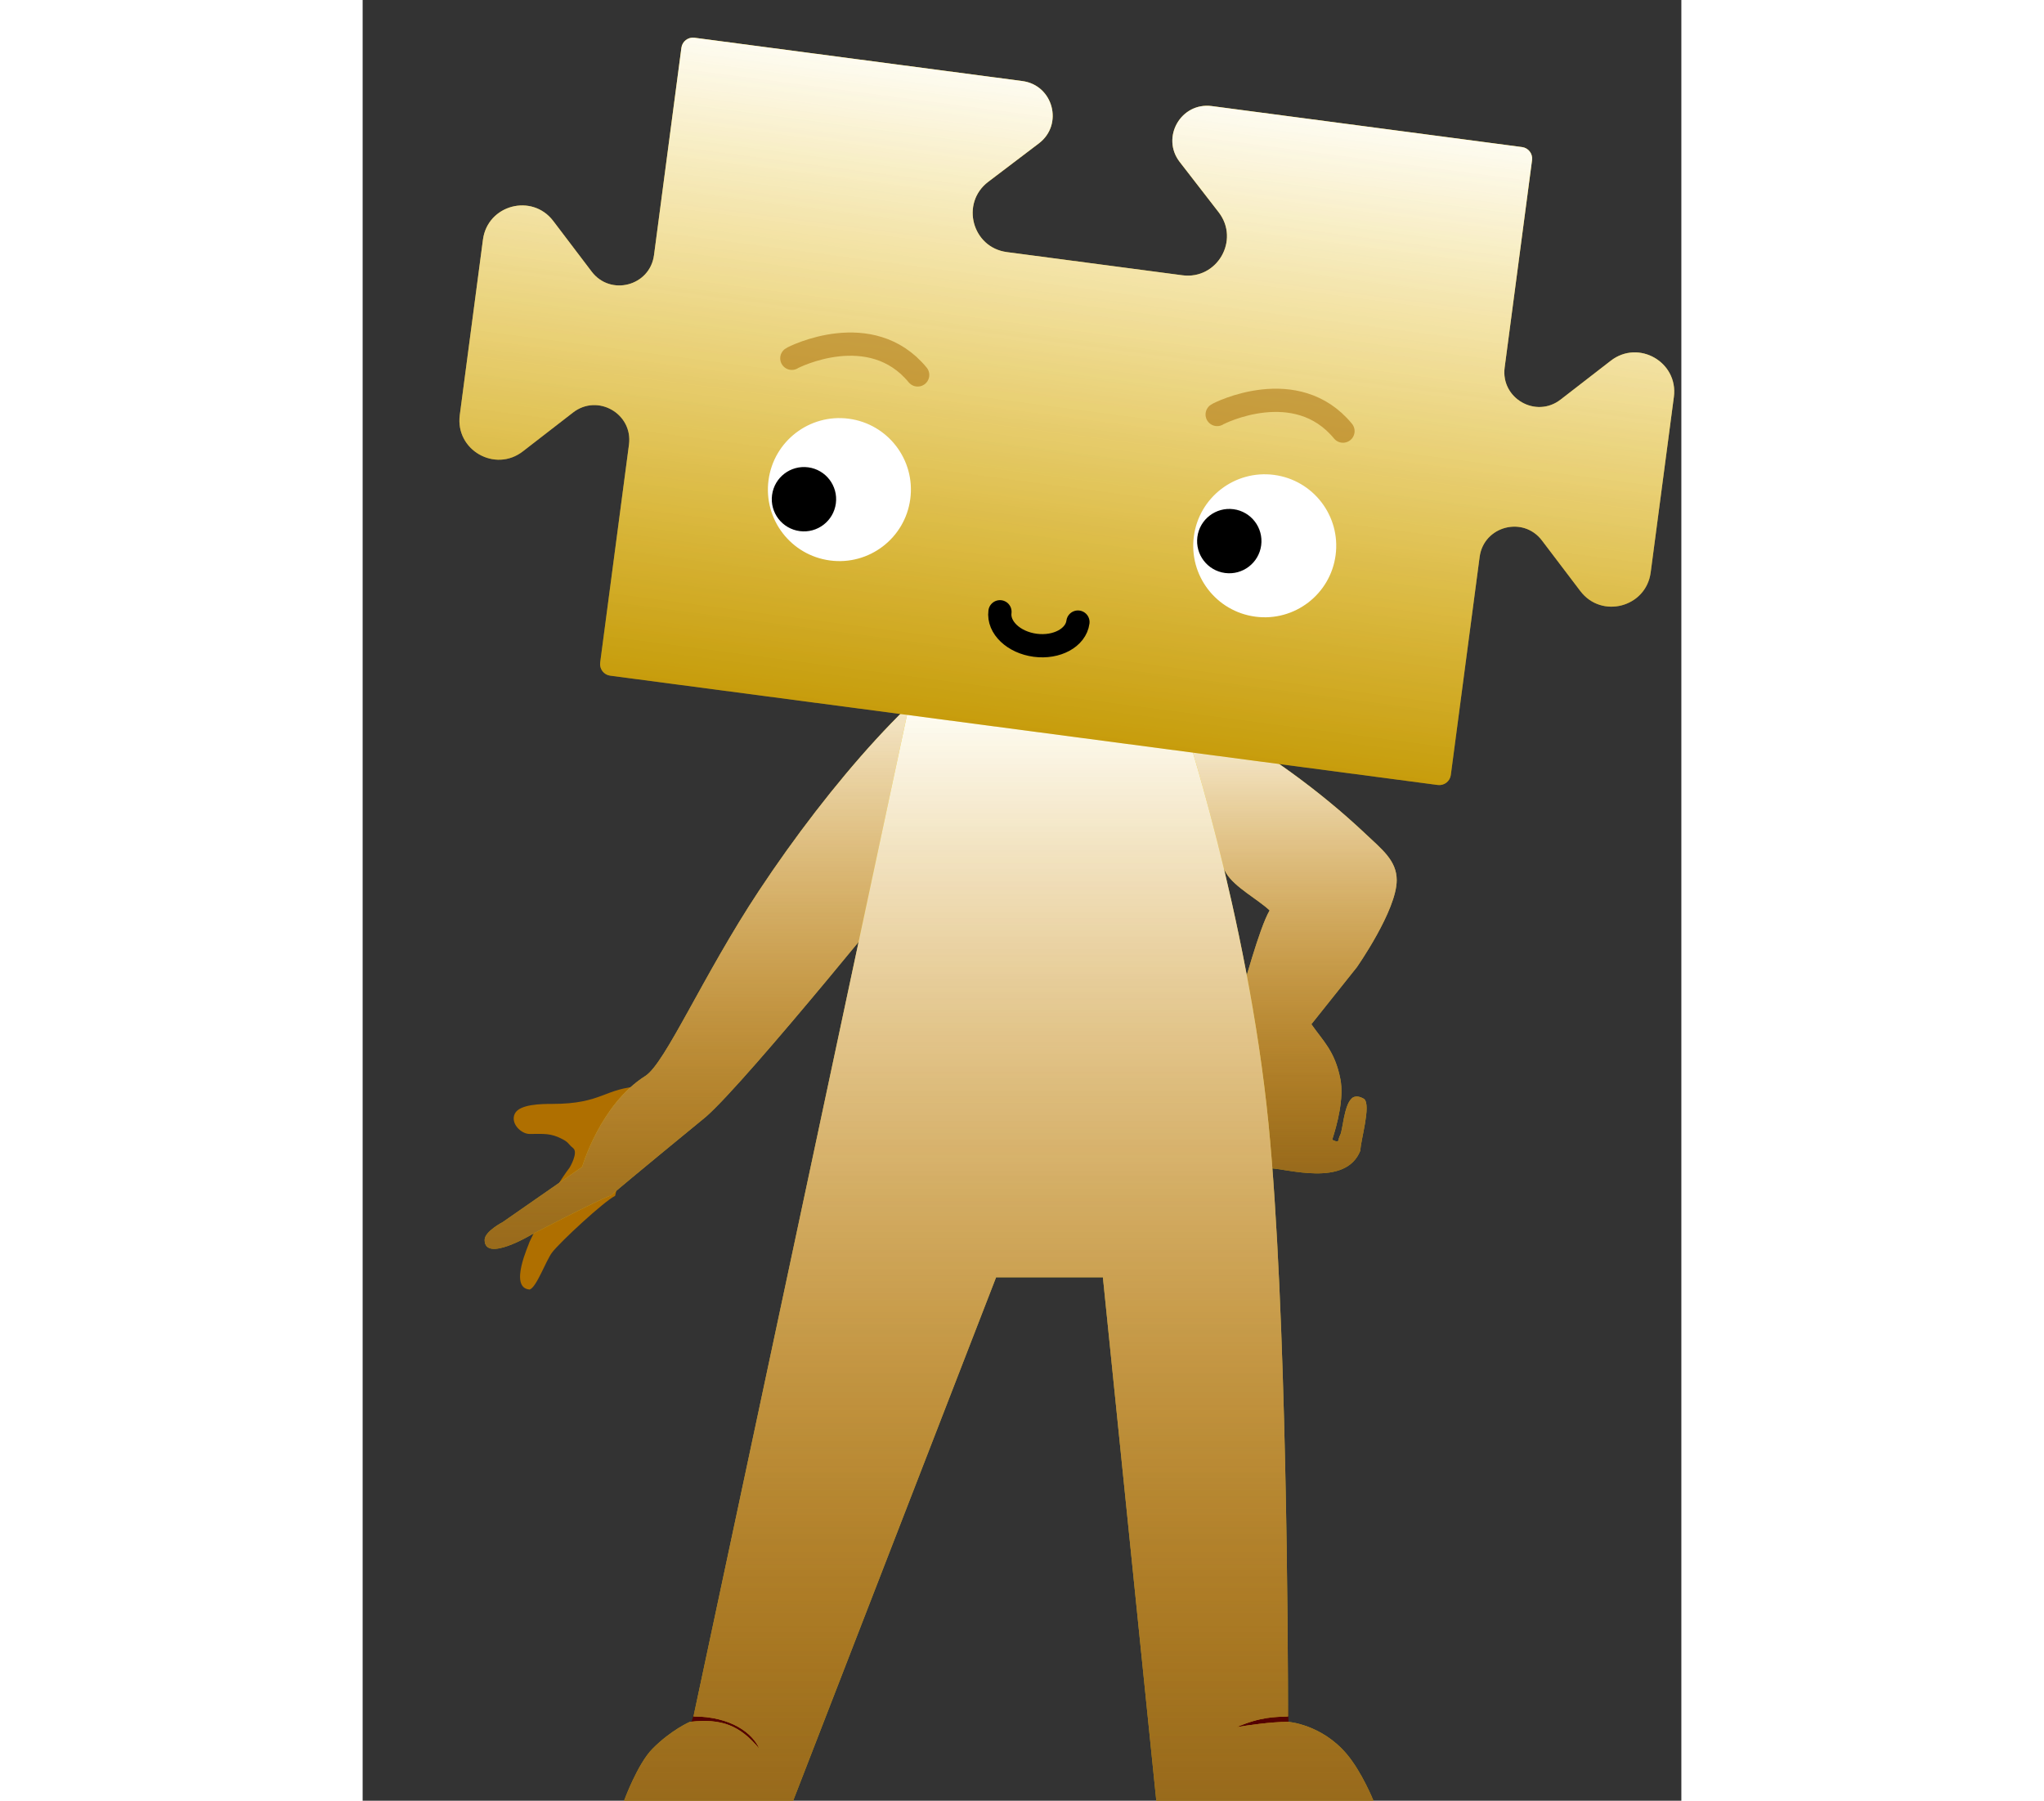 <svg height="200" viewBox="0 0 227 310" fill="none" xmlns="http://www.w3.org/2000/svg">
<rect x="0" y="0" width="227" height="310" fill="#333333" stroke="none"/>
<path d="M56 298.405L57.538 293.452L72.615 282L69.231 303.357L56 298.405Z" fill="#540002"/>
<path d="M145.231 308V288.5L159 287.5L159.5 299.5L145.231 308Z" fill="#540002"/>
<path d="M32.619 190.043C41.35 190.043 41.528 187.297 48 187L43.458 205.87C41.488 206.865 34.025 213.782 32.619 215.609C31.557 216.989 29.91 221.696 28.732 222C25.093 221.696 28.653 214.197 28.732 213.783C31.061 209.074 32.375 205.344 35.63 201C35.63 201 37.182 198.42 36.232 197.652C35.295 196.894 35.552 196.733 34.426 196.13C32.367 195.028 31.154 195.217 28.732 195.217C27.273 195.217 25.394 193.391 26.189 191.734C26.985 190.077 30.793 190.043 32.619 190.043Z" fill="#AF6F00"/>
<path d="M95.571 149.653C95.571 149.653 66.269 186.037 59.045 192.294C59.045 192.294 45.387 203.477 42.75 205.791C40.264 206.712 29.079 212.54 29.079 212.54C29.079 212.54 21 217.398 21 213.46C21 211.996 24.107 210.393 24.107 210.393L37.779 200.883C37.779 200.883 40.886 190.146 48.654 185.238C52.099 183.061 58.57 167.934 68.229 153.334C80.347 135.015 96.588 116.292 108 111L95.571 149.653Z" fill="#E8C100"/>
<path d="M95.571 149.653C95.571 149.653 66.269 186.037 59.045 192.294C59.045 192.294 45.387 203.477 42.75 205.791C40.264 206.712 29.079 212.54 29.079 212.54C29.079 212.54 21 217.398 21 213.46C21 211.996 24.107 210.393 24.107 210.393L37.779 200.883C37.779 200.883 40.886 190.146 48.654 185.238C52.099 183.061 58.57 167.934 68.229 153.334C80.347 135.015 96.588 116.292 108 111L95.571 149.653Z" fill="url(#paint0_linear)" style="mix-blend-mode:soft-light"/>
<path d="M95.571 149.653C95.571 149.653 66.269 186.037 59.045 192.294C59.045 192.294 45.387 203.477 42.75 205.791C40.264 206.712 29.079 212.54 29.079 212.54C29.079 212.54 21 217.398 21 213.46C21 211.996 24.107 210.393 24.107 210.393L37.779 200.883C37.779 200.883 40.886 190.146 48.654 185.238C52.099 183.061 58.57 167.934 68.229 153.334C80.347 135.015 96.588 116.292 108 111L95.571 149.653Z" fill="url(#paint1_linear)" style="mix-blend-mode:hard-light"/>
<path d="M172.653 143.57C156.125 127.959 138 120 138 120L146.125 148.162C147.605 148.162 147.95 149.113 148.625 150.271C150.058 152.727 154.124 154.829 156.125 156.733C154.285 159.905 151.75 169.76 150.812 172.344L156.125 201.119C158.938 201.119 169.25 204.486 171.75 198.058C171.75 196.433 173.663 190.19 172.375 189.18C170.812 188.262 170.188 189.18 170.188 189.18C168.938 190.405 168.695 194.553 168.312 195.303C167.688 196.527 168.312 196.833 166.893 196.221C167.75 193.594 168.939 189.088 168.312 185.813C167.375 180.915 165.257 179.152 163.312 176.324L171.125 166.528C171.125 166.528 178 156.733 178 151.529C178 148.162 175.5 146.26 172.653 143.57Z" fill="#E8C100"/>
<path d="M172.653 143.57C156.125 127.959 138 120 138 120L146.125 148.162C147.605 148.162 147.95 149.113 148.625 150.271C150.058 152.727 154.124 154.829 156.125 156.733C154.285 159.905 151.75 169.76 150.812 172.344L156.125 201.119C158.938 201.119 169.25 204.486 171.75 198.058C171.75 196.433 173.663 190.19 172.375 189.18C170.812 188.262 170.188 189.18 170.188 189.18C168.938 190.405 168.695 194.553 168.312 195.303C167.688 196.527 168.312 196.833 166.893 196.221C167.75 193.594 168.939 189.088 168.312 185.813C167.375 180.915 165.257 179.152 163.312 176.324L171.125 166.528C171.125 166.528 178 156.733 178 151.529C178 148.162 175.5 146.26 172.653 143.57Z" fill="url(#paint2_linear)" style="mix-blend-mode:soft-light"/>
<path d="M172.653 143.57C156.125 127.959 138 120 138 120L146.125 148.162C147.605 148.162 147.95 149.113 148.625 150.271C150.058 152.727 154.124 154.829 156.125 156.733C154.285 159.905 151.75 169.76 150.812 172.344L156.125 201.119C158.938 201.119 169.25 204.486 171.75 198.058C171.75 196.433 173.663 190.19 172.375 189.18C170.812 188.262 170.188 189.18 170.188 189.18C168.938 190.405 168.695 194.553 168.312 195.303C167.688 196.527 168.312 196.833 166.893 196.221C167.75 193.594 168.939 189.088 168.312 185.813C167.375 180.915 165.257 179.152 163.312 176.324L171.125 166.528C171.125 166.528 178 156.733 178 151.529C178 148.162 175.5 146.26 172.653 143.57Z" fill="url(#paint3_linear)" style="mix-blend-mode:hard-light"/>
<path fill-rule="evenodd" clip-rule="evenodd" d="M93.72 123H140.907C140.907 123 152.367 157.561 155.922 193.356C159.098 225.348 159.288 283.716 159.292 295.497C157.147 295.6 154.696 295.497 150.406 297.348C152.143 297.04 156.351 296.422 159.292 296.422C159.292 296.422 165.042 296.807 169.404 301.977C172.026 305.084 174 310 174 310H136.618L127.425 219.894H109.04L74.109 310H45C45 310 47.317 303.65 49.903 301.051C53.161 297.776 56.337 296.422 56.337 296.422C61.853 295.805 64.917 297.04 68.287 301.051C67.143 298.377 63.385 295.497 56.95 295.497L93.72 123Z" fill="#E8C100"/>
<path fill-rule="evenodd" clip-rule="evenodd" d="M93.72 123H140.907C140.907 123 152.367 157.561 155.922 193.356C159.098 225.348 159.288 283.716 159.292 295.497C157.147 295.6 154.696 295.497 150.406 297.348C152.143 297.04 156.351 296.422 159.292 296.422C159.292 296.422 165.042 296.807 169.404 301.977C172.026 305.084 174 310 174 310H136.618L127.425 219.894H109.04L74.109 310H45C45 310 47.317 303.65 49.903 301.051C53.161 297.776 56.337 296.422 56.337 296.422C61.853 295.805 64.917 297.04 68.287 301.051C67.143 298.377 63.385 295.497 56.95 295.497L93.72 123Z" fill="url(#paint4_linear)" style="mix-blend-mode:soft-light"/>
<path fill-rule="evenodd" clip-rule="evenodd" d="M93.72 123H140.907C140.907 123 152.367 157.561 155.922 193.356C159.098 225.348 159.288 283.716 159.292 295.497C157.147 295.6 154.696 295.497 150.406 297.348C152.143 297.04 156.351 296.422 159.292 296.422C159.292 296.422 165.042 296.807 169.404 301.977C172.026 305.084 174 310 174 310H136.618L127.425 219.894H109.04L74.109 310H45C45 310 47.317 303.65 49.903 301.051C53.161 297.776 56.337 296.422 56.337 296.422C61.853 295.805 64.917 297.04 68.287 301.051C67.143 298.377 63.385 295.497 56.95 295.497L93.72 123Z" fill="url(#paint5_linear)" style="mix-blend-mode:hard-light"/>
<path d="M42.608 116.319L185.071 135.14C186.166 135.285 187.171 134.514 187.316 133.419L192.274 95.885C192.976 90.571 199.762 88.774 203.002 93.043L209.615 101.757C213.271 106.574 220.927 104.546 221.719 98.551L225.71 68.339C226.502 62.344 219.635 58.397 214.854 62.1L206.205 68.797C201.968 72.079 195.882 68.581 196.583 63.268L201.3 27.563C201.445 26.468 200.675 25.463 199.58 25.319L146.182 18.264C140.868 17.562 137.371 23.648 140.652 27.886L147.35 36.535C151.052 41.316 147.105 48.183 141.11 47.391L110.898 43.4C104.903 42.608 102.875 34.951 107.692 31.296L116.406 24.683C120.675 21.443 118.878 14.657 113.565 13.955L57.116 6.497C56.021 6.353 55.016 7.123 54.872 8.218L50.155 43.923C49.453 49.236 42.667 51.033 39.427 46.764L32.814 38.05C29.158 33.233 21.502 35.261 20.71 41.256L16.719 71.468C15.927 77.463 22.794 81.41 27.575 77.707L36.224 71.01C40.461 67.728 46.547 71.226 45.846 76.54L40.887 114.074C40.742 115.169 41.513 116.174 42.608 116.319Z" fill="#E8C100"/>
<path d="M42.608 116.319L185.071 135.14C186.166 135.285 187.171 134.514 187.316 133.419L192.274 95.885C192.976 90.571 199.762 88.774 203.002 93.043L209.615 101.757C213.271 106.574 220.927 104.546 221.719 98.551L225.71 68.339C226.502 62.344 219.635 58.397 214.854 62.1L206.205 68.797C201.968 72.079 195.882 68.581 196.583 63.268L201.3 27.563C201.445 26.468 200.675 25.463 199.58 25.319L146.182 18.264C140.868 17.562 137.371 23.648 140.652 27.886L147.35 36.535C151.052 41.316 147.105 48.183 141.11 47.391L110.898 43.4C104.903 42.608 102.875 34.951 107.692 31.296L116.406 24.683C120.675 21.443 118.878 14.657 113.565 13.955L57.116 6.497C56.021 6.353 55.016 7.123 54.872 8.218L50.155 43.923C49.453 49.236 42.667 51.033 39.427 46.764L32.814 38.05C29.158 33.233 21.502 35.261 20.71 41.256L16.719 71.468C15.927 77.463 22.794 81.41 27.575 77.707L36.224 71.01C40.461 67.728 46.547 71.226 45.846 76.54L40.887 114.074C40.742 115.169 41.513 116.174 42.608 116.319Z" fill="url(#paint6_linear)" style="mix-blend-mode:soft-light"/>
<path d="M42.608 116.319L185.071 135.14C186.166 135.285 187.171 134.514 187.316 133.419L192.274 95.885C192.976 90.571 199.762 88.774 203.002 93.043L209.615 101.757C213.271 106.574 220.927 104.546 221.719 98.551L225.71 68.339C226.502 62.344 219.635 58.397 214.854 62.1L206.205 68.797C201.968 72.079 195.882 68.581 196.583 63.268L201.3 27.563C201.445 26.468 200.675 25.463 199.58 25.319L146.182 18.264C140.868 17.562 137.371 23.648 140.652 27.886L147.35 36.535C151.052 41.316 147.105 48.183 141.11 47.391L110.898 43.4C104.903 42.608 102.875 34.951 107.692 31.296L116.406 24.683C120.675 21.443 118.878 14.657 113.565 13.955L57.116 6.497C56.021 6.353 55.016 7.123 54.872 8.218L50.155 43.923C49.453 49.236 42.667 51.033 39.427 46.764L32.814 38.05C29.158 33.233 21.502 35.261 20.71 41.256L16.719 71.468C15.927 77.463 22.794 81.41 27.575 77.707L36.224 71.01C40.461 67.728 46.547 71.226 45.846 76.54L40.887 114.074C40.742 115.169 41.513 116.174 42.608 116.319Z" fill="url(#paint7_linear)" style="mix-blend-mode:hard-light"/>
<ellipse cx="82.068" cy="84.286" rx="12.308" ry="12.308" transform="rotate(7.526 82.068 84.286)" fill="white"/>
<ellipse cx="155.283" cy="93.959" rx="12.308" ry="12.308" transform="rotate(7.526 155.283 93.959)" fill="white"/>
<ellipse cx="75.967" cy="85.942" rx="5.539" ry="5.539" transform="rotate(7.526 75.967 85.942)" fill="black"/>
<path d="M154.673 93.878C154.272 96.911 151.489 99.044 148.456 98.644C145.423 98.243 143.29 95.46 143.69 92.427C144.091 89.394 146.874 87.261 149.907 87.662C152.94 88.062 155.073 90.845 154.673 93.878Z" fill="black"/>
<path opacity="0.51" d="M73.88 61.685C74.226 61.42 87.516 54.796 95.54 64.547M147.095 71.358C147.44 71.093 160.731 64.469 168.754 74.219" stroke="#A56900" stroke-width="4" stroke-linecap="round" stroke-linejoin="round"/>
<path d="M123.13 107.092C122.774 109.788 119.48 111.576 115.774 111.087C112.067 110.597 109.351 108.015 109.707 105.319" stroke="black" stroke-width="4" stroke-linecap="round"/>
<defs>
<linearGradient id="paint0_linear" x1="64.5" y1="111.343" x2="64.5" y2="215" gradientUnits="userSpaceOnUse">
<stop stop-color="white" stop-opacity="0.94"/>
<stop offset="1" stop-color="white" stop-opacity="0"/>
</linearGradient>
<linearGradient id="paint1_linear" x1="64.5" y1="111.343" x2="64.5" y2="215" gradientUnits="userSpaceOnUse">
<stop stop-color="#972400" stop-opacity="0"/>
<stop offset="1" stop-color="#744328" stop-opacity="0.69"/>
</linearGradient>
<linearGradient id="paint2_linear" x1="158" y1="120.271" x2="158" y2="202" gradientUnits="userSpaceOnUse">
<stop stop-color="white" stop-opacity="0.94"/>
<stop offset="1" stop-color="white" stop-opacity="0"/>
</linearGradient>
<linearGradient id="paint3_linear" x1="158" y1="120.271" x2="158" y2="202" gradientUnits="userSpaceOnUse">
<stop stop-color="#972400" stop-opacity="0"/>
<stop offset="1" stop-color="#744328" stop-opacity="0.69"/>
</linearGradient>
<linearGradient id="paint4_linear" x1="109.5" y1="123.617" x2="109.5" y2="310" gradientUnits="userSpaceOnUse">
<stop stop-color="white" stop-opacity="0.94"/>
<stop offset="1" stop-color="white" stop-opacity="0"/>
</linearGradient>
<linearGradient id="paint5_linear" x1="109.5" y1="123.617" x2="109.5" y2="310" gradientUnits="userSpaceOnUse">
<stop stop-color="#972400" stop-opacity="0"/>
<stop offset="1" stop-color="#744328" stop-opacity="0.69"/>
</linearGradient>
<linearGradient id="paint6_linear" x1="128.3" y1="16.27" x2="113.839" y2="125.73" gradientUnits="userSpaceOnUse">
<stop stop-color="white" stop-opacity="0.94"/>
<stop offset="1" stop-color="white" stop-opacity="0"/>
</linearGradient>
<linearGradient id="paint7_linear" x1="128.3" y1="16.27" x2="113.839" y2="125.73" gradientUnits="userSpaceOnUse">
<stop stop-color="#DDA67E" stop-opacity="0"/>
<stop offset="1" stop-color="#744328" stop-opacity="0.29"/>
</linearGradient>
</defs>
</svg>
